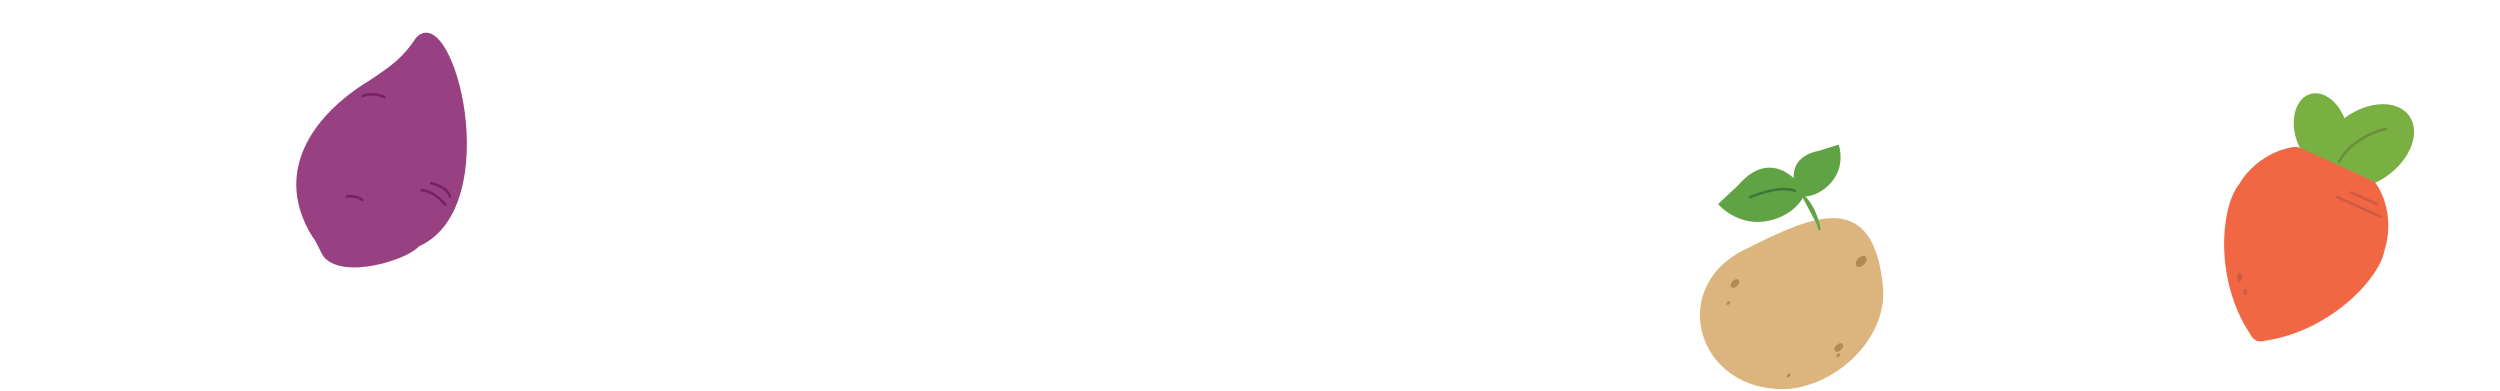 <?xml version="1.0" encoding="utf-8"?>
<!-- Generator: Adobe Illustrator 27.0.0, SVG Export Plug-In . SVG Version: 6.00 Build 0)  -->
<svg version="1.1" id="Layer_1" xmlns="http://www.w3.org/2000/svg" xmlns:xlink="http://www.w3.org/1999/xlink" x="0px" y="0px"
	 viewBox="0 0 1920 300" style="enable-background:new 0 0 1920 300;" xml:space="preserve">
<style type="text/css">
	.st0{fill:#7AAF42;}
	.st1{fill:#F26743;}
	.st2{fill:none;stroke:#CF5A43;stroke-width:2;stroke-linecap:round;stroke-miterlimit:10;}
	.st3{fill:none;stroke:#CF5A43;stroke-width:2;stroke-linecap:round;stroke-miterlimit:10;}
	.st4{fill:none;stroke:#698E3C;stroke-width:2;stroke-linecap:round;stroke-miterlimit:10;}
	.st5{fill:#DCB57E;}
	.st6{fill:#B48851;}
	.st7{fill:#60A344;stroke:#60A344;stroke-width:2;stroke-miterlimit:10;}
	.st8{fill:#60A344;stroke:#60A344;stroke-width:2;stroke-linecap:round;stroke-miterlimit:10;}
	.st9{fill:none;stroke:#3E773A;stroke-width:2;stroke-linecap:round;stroke-miterlimit:10;}
	.st10{fill:#984182;}
	.st11{fill:none;stroke:#762163;stroke-width:2;stroke-linecap:round;stroke-miterlimit:10;}
</style>
<g>
	<g>
		
			<ellipse transform="matrix(0.813 -0.582 0.582 0.813 274.449 1079.121)" class="st0" cx="1817.5" cy="112.2" rx="40.5" ry="27.6"/>
		
			<ellipse transform="matrix(0.96 -0.281 0.281 0.96 43.454 504.418)" class="st0" cx="1782.1" cy="100.6" rx="20.1" ry="29.2"/>
	</g>
	<g>
		<path class="st1" d="M1831.2,192.5c9.3-28.8-5.4-51.9-8.4-53.3l-28.9-13.1L1765,113c-2.7-1.2-30.1,2.8-45.6,28.8
			c-13.7,17.2-19.1,72.5,8.4,114.2c0,0,1.8,4,4.9,5.5c3.1,1.5,7.3,0.1,7.3,0.1C1789.5,254.2,1827.4,214.1,1831.2,192.5L1831.2,192.5
			z"/>
		<g>
			
				<ellipse transform="matrix(3.476313e-02 -0.999 0.999 3.476313e-02 1448.226 1923.862)" class="st2" cx="1720.1" cy="212.2" rx="2.5" ry="0.8"/>
			
				<ellipse transform="matrix(2.779449e-02 -1 1 2.779449e-02 1451.53 1942.39)" class="st3" cx="1724.3" cy="225" rx="1.6" ry="0.5"/>
			<line class="st2" x1="1805.6" y1="147.8" x2="1825.4" y2="156.8"/>
			<line class="st2" x1="1794.9" y1="151.3" x2="1828.7" y2="166.6"/>
		</g>
	</g>
	<path class="st4" d="M1796.6,124.1c0,0,7.7-18,35.7-25.2"/>
</g>
<g>
	<g>
		<path class="st5" d="M1342.4,190.5c-63,28.4-40.1,110.5,29.6,108.3c37.6-2.4,76.4-37.5,74.3-76.7
			C1439.6,144.1,1392.3,165.4,1342.4,190.5L1342.4,190.5z"/>
		
			<ellipse transform="matrix(0.707 -0.708 0.708 0.707 236.454 1006.365)" class="st6" cx="1331.7" cy="218.1" rx="3.9" ry="2.5"/>
		
			<ellipse transform="matrix(0.707 -0.708 0.708 0.707 225.025 1077.188)" class="st6" cx="1411.4" cy="267.3" rx="3.9" ry="2.5"/>
		
			<ellipse transform="matrix(0.679 -0.734 0.734 0.679 255.699 1049.19)" class="st6" cx="1327.3" cy="232.3" rx="1.7" ry="1.1"/>
		
			<ellipse transform="matrix(0.707 -0.708 0.708 0.707 276.804 1070.033)" class="st6" cx="1428.7" cy="201.2" rx="5" ry="3.2"/>
		
			<ellipse transform="matrix(0.679 -0.734 0.734 0.679 229.714 1100.964)" class="st6" cx="1373.5" cy="287.9" rx="1.7" ry="1.1"/>
		
			<ellipse transform="matrix(0.679 -0.734 0.734 0.679 253.289 1123.975)" class="st6" cx="1411.6" cy="272.4" rx="1.7" ry="1.1"/>
	</g>
	<path class="st7" d="M1385.7,147.5c-1.2-1.5-22.9-36.1-50.1-4.5l-14.7,13.8c0,0,14.3,16.3,36.6,11.9
		C1380.2,164.1,1385.7,147.5,1385.7,147.5z"/>
	<path class="st7" d="M1382.2,149.9c-0.6-1-14.3-27.4,15.3-33.2l13.9-4.4c0,0,5.1,14.8-5.9,27.3
		C1394.5,152.1,1382.1,149.9,1382.2,149.9L1382.2,149.9z"/>
	<path class="st8" d="M1383.3,149.7c0,0,9.5,5.2,14,26.1"/>
	<path class="st9" d="M1344.1,151.4c0,0,22.1-9.6,34.3-4.9"/>
</g>
<g>
	<path class="st10" d="M240,181.9c-29.5-47.2-3.4-91.7,44.7-120.7c16.3-11,24.6-16.7,35-32.4c29.2-29.9,69.5,130.3,2,160.4
		c-8.1,9.9-57.4,26-72.9,8.2C245.7,193.1,242.8,184.8,240,181.9L240,181.9z"/>
	<path class="st11" d="M323.8,146c0,0,8.9,0,18.3,11.3"/>
	<path class="st11" d="M331.2,140.7c0,0,12.3,2.4,14.2,10.2"/>
	<path class="st11" d="M278.5,73.8c0,0,7.5-3.6,16.7,0.8"/>
	<path class="st11" d="M266.4,150.9c0,0,8.1-1,11.7,2.7"/>
</g>
</svg>
